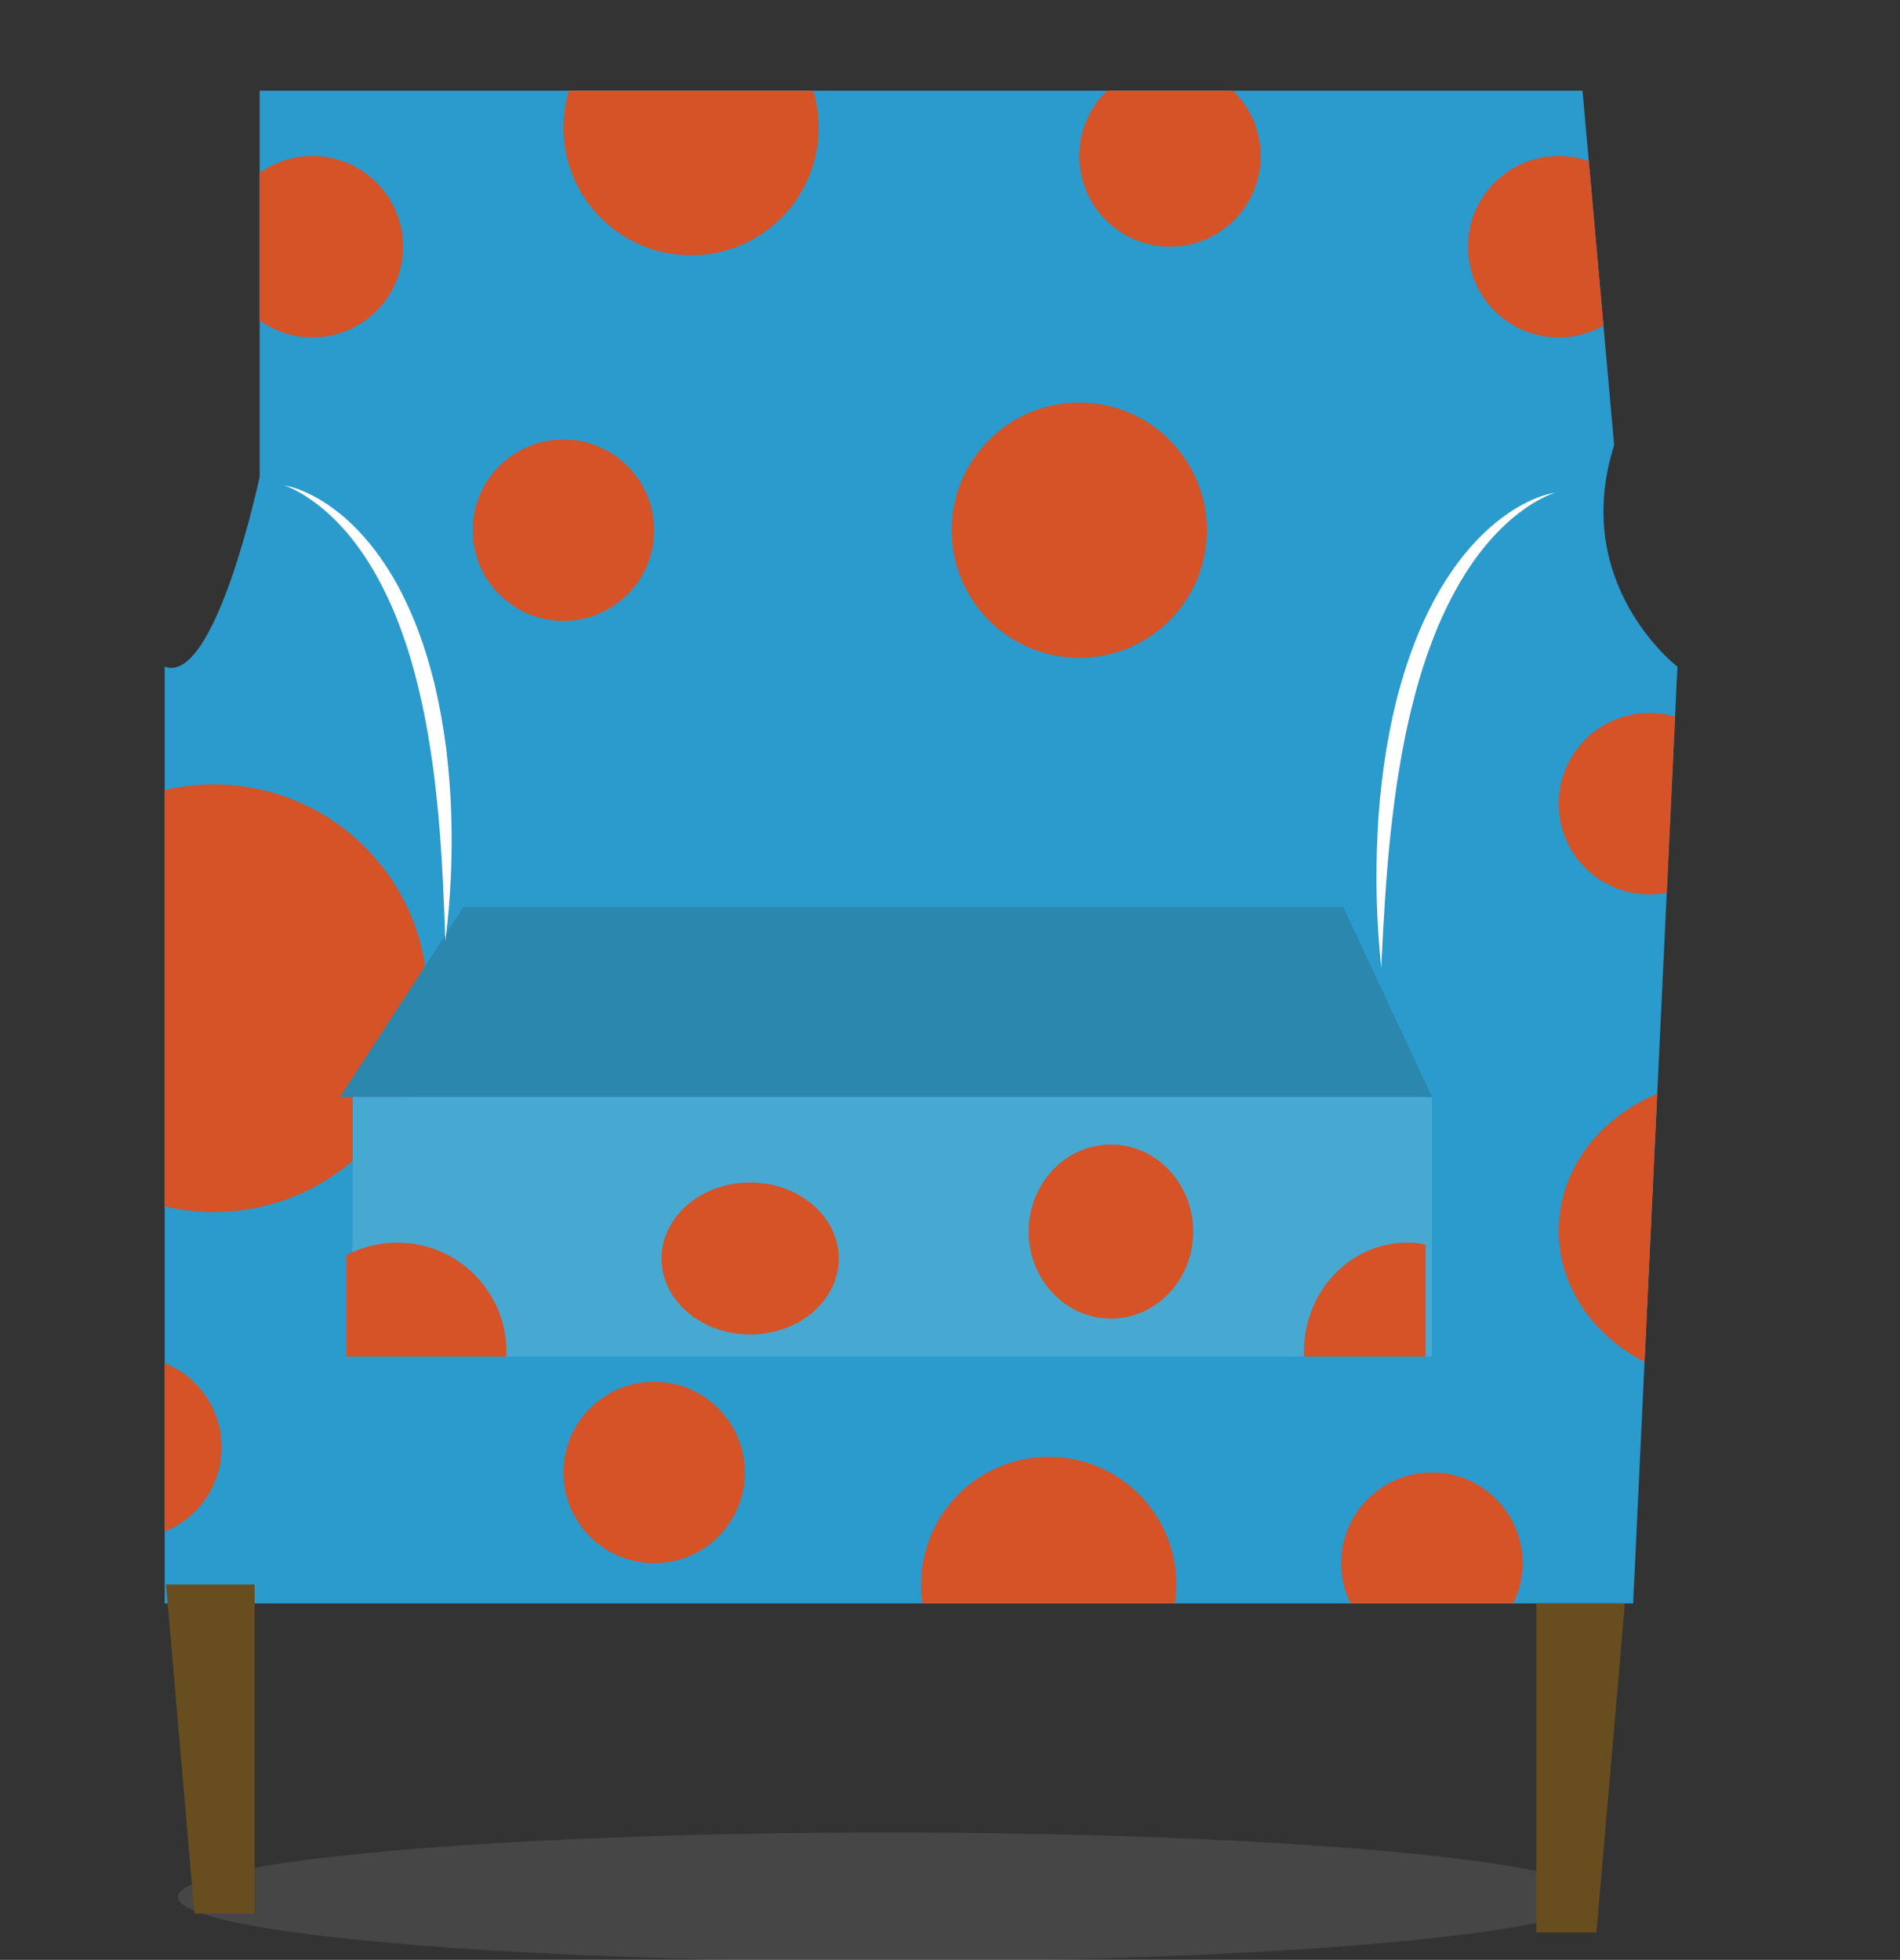 <?xml version="1.0" encoding="utf-8"?>
<!-- Generator: Adobe Illustrator 15.1.0, SVG Export Plug-In  -->
<!DOCTYPE svg PUBLIC "-//W3C//DTD SVG 1.1//EN" "http://www.w3.org/Graphics/SVG/1.1/DTD/svg11.dtd">
<svg version="1.1"
	 xmlns="http://www.w3.org/2000/svg" xmlns:xlink="http://www.w3.org/1999/xlink" xmlns:a="http://ns.adobe.com/AdobeSVGViewerExtensions/3.0/"
	 x="0px" y="0px" width="571px" height="589px" viewBox="745.839 209.553 571 589"
	 overflow="visible" enable-background="new 745.839 209.553 571 589" xml:space="preserve">
<rect x="745.839" y="209.553" width="571" height="589" fill="#333333" stroke="none"/>
<defs>
</defs>
<g>
	<defs>
		<path id="SVGID_4_" d="M125.248,57.89v149.707c0,0-17.178,80.994-36.813,73.629v363.227h569.376l17.183-363.227
			c0,0-41.721-31.904-24.541-85.898L638.183,57.89H125.248z"/>
	</defs>
	<clipPath id="SVGID_5_">
		<use xlink:href="#SVGID_4_"  overflow="visible"/>
	</clipPath>
	<g clip-path="url(#SVGID_5_)">
		<path fill="#F7E3EE" d="M125.248,51.927v149.707c0,0-17.178,80.988-36.813,73.627v363.223h569.376l17.183-363.223
			c0,0-41.721-31.906-24.541-85.896l-12.27-137.438H125.248z"/>
		<g>
			<path fill="#D668A8" d="M137.503,134.207c0,0-50.146-84.134,0-84.134C137.503,50.073,182.872,45.854,137.503,134.207z"/>
			<path fill="#D668A8" d="M135.116,103.698c0,0-50.147,84.131,0,84.131C135.116,187.829,180.479,192.046,135.116,103.698z"/>
			<path fill="#D668A8" d="M134.057,135.067c0,0,31.585-92.715,64.079-54.52C198.136,80.548,230.741,112.368,134.057,135.067z"/>
			<path fill="#D668A8" d="M134.704,138.484c0,0-92.555-32.032-54.21-64.343C80.494,74.142,112.477,41.686,134.704,138.484z"/>
			<path fill="#D668A8" d="M134.057,102.338c0,0,31.585,92.704,64.079,54.512C198.136,156.85,230.741,125.031,134.057,102.338z"/>
			<path fill="#D668A8" d="M132.317,99.418c0,0-92.554,32.033-54.21,64.345C78.107,163.763,110.09,196.218,132.317,99.418z"/>
		</g>
		<g>
			<path fill="#D668A8" d="M315.788,203.12c0,0-50.143-84.138,0-84.138C315.788,118.982,361.161,114.766,315.788,203.12z"/>
			<path fill="#D668A8" d="M313.401,172.61c0,0-50.145,84.135,0,84.135C313.401,256.745,358.766,260.961,313.401,172.61z"/>
			<path fill="#D668A8" d="M312.343,203.979c0,0,31.586-92.715,64.077-54.521C376.42,149.457,409.03,181.279,312.343,203.979z"/>
			<path fill="#D668A8" d="M312.992,207.395c0,0-92.554-32.03-54.21-64.343C258.782,143.052,290.762,110.598,312.992,207.395z"/>
			<path fill="#D668A8" d="M312.343,171.248c0,0,31.586,92.711,64.077,54.516C376.42,225.764,409.03,193.941,312.343,171.248z"/>
			<path fill="#D668A8" d="M310.606,168.328c0,0-92.556,32.034-54.21,64.349C256.396,232.677,288.376,265.13,310.606,168.328z"/>
		</g>
		<g>
			<path fill="#D668A8" d="M503.257,84.167c0,0-50.143-84.135,0-84.135C503.257,0.032,548.625-4.185,503.257,84.167z"/>
			<path fill="#D668A8" d="M500.868,53.657c0,0-50.145,84.136,0,84.136C500.868,137.793,546.23,142.006,500.868,53.657z"/>
			<path fill="#D668A8" d="M499.811,85.026c0,0,31.583-92.711,64.078-54.518C563.889,30.509,596.495,62.329,499.811,85.026z"/>
			<path fill="#D668A8" d="M500.458,88.444c0,0-92.556-32.033-54.207-64.344C446.251,24.101,478.231-8.351,500.458,88.444z"/>
			<path fill="#D668A8" d="M499.811,52.297c0,0,31.583,92.708,64.078,54.515C563.889,106.812,596.495,74.99,499.811,52.297z"/>
			<path fill="#D668A8" d="M498.072,49.377c0,0-92.554,32.035-54.21,64.346C443.862,113.723,475.843,146.179,498.072,49.377z"/>
		</g>
		<g>
			<path fill="#D668A8" d="M651.099,285.48c0,0-57.163-95.916,0-95.916C651.099,189.564,702.818,184.755,651.099,285.48z"/>
			<path fill="#D668A8" d="M648.377,250.696c0,0-57.166,95.912,0,95.912C648.377,346.608,700.093,351.42,648.377,250.696z"/>
			<path fill="#D668A8" d="M647.167,286.46c0,0,36.009-105.696,73.051-62.156C720.218,224.304,757.394,260.583,647.167,286.46z"/>
			<path fill="#D668A8" d="M647.909,290.354c0,0-105.518-36.514-61.801-73.354C586.108,217,622.566,180.003,647.909,290.354z"/>
			<path fill="#D668A8" d="M647.167,249.144c0,0,36.009,105.687,73.051,62.15C720.218,311.294,757.394,275.019,647.167,249.144z"/>
			<path fill="#D668A8" d="M645.188,245.818c0,0-105.516,36.519-61.803,73.353C583.386,319.171,619.847,356.17,645.188,245.818z"/>
		</g>
		<g>
			<path fill="#D668A8" d="M102.142,667.149c0,0-57.162-95.912,0-95.912C102.142,571.237,153.861,566.427,102.142,667.149z"/>
			<path fill="#D668A8" d="M99.423,632.366c0,0-57.169,95.912,0,95.912C99.423,728.278,151.138,733.087,99.423,632.366z"/>
			<path fill="#D668A8" d="M98.216,668.126c0,0,36.007-105.69,73.05-62.15C171.266,605.976,208.437,642.254,98.216,668.126z"/>
			<path fill="#D668A8" d="M98.954,672.021c0,0-105.514-36.512-61.799-73.344C37.155,598.677,73.612,561.672,98.954,672.021z"/>
			<path fill="#D668A8" d="M98.216,630.815c0,0,36.007,105.688,73.05,62.147C171.266,692.963,208.437,656.685,98.216,630.815z"/>
			<path fill="#D668A8" d="M96.233,627.486c0,0-105.51,36.518-61.801,73.354C34.433,700.841,70.894,737.843,96.233,627.486z"/>
		</g>
		<g>
			<path fill="#D668A8" d="M436.14,642.721c0,0-57.166-95.911,0-95.911C436.14,546.81,487.862,542.004,436.14,642.721z"/>
			<path fill="#D668A8" d="M433.419,607.94c0,0-57.167,95.916,0,95.916C433.419,703.856,485.134,708.661,433.419,607.94z"/>
			<path fill="#D668A8" d="M432.212,643.705c0,0,36.009-105.694,73.048-62.155C505.26,581.55,542.436,617.829,432.212,643.705z"/>
			<path fill="#D668A8" d="M432.953,647.598c0,0-105.517-36.519-61.802-73.348C371.151,574.25,407.605,537.25,432.953,647.598z"/>
			<path fill="#D668A8" d="M432.212,606.394c0,0,36.009,105.686,73.048,62.138C505.26,668.531,542.436,632.259,432.212,606.394z"/>
			<path fill="#D668A8" d="M430.229,603.062c0,0-105.511,36.517-61.799,73.352C368.431,676.414,404.888,713.417,430.229,603.062z"/>
		</g>
		<g>
			<path fill="#D668A8" d="M672.942,570.009c0,0-57.164-95.908,0-95.908C672.942,474.101,724.664,469.291,672.942,570.009z"/>
			<path fill="#D668A8" d="M670.224,535.229c0,0-57.168,95.919,0,95.919C670.224,631.147,721.939,635.95,670.224,535.229z"/>
			<path fill="#D668A8" d="M669.015,570.993c0,0,36.008-105.693,73.051-62.154C742.065,508.839,779.237,545.119,669.015,570.993z"/>
			<path fill="#D668A8" d="M669.757,574.89c0,0-105.52-36.521-61.804-73.354C607.953,501.536,644.411,464.541,669.757,574.89z"/>
			<path fill="#D668A8" d="M669.015,533.68c0,0,36.008,105.687,73.051,62.148C742.065,595.828,779.237,559.552,669.015,533.68z"/>
			<path fill="#D668A8" d="M667.036,530.354c0,0-105.516,36.516-61.804,73.35C605.232,603.703,641.693,640.707,667.036,530.354z"/>
		</g>
		<g>
			<path fill="#D668A8" d="M78.316,422.864c0,0-57.164-95.912,0-95.912C78.316,326.952,130.036,322.144,78.316,422.864z"/>
			<path fill="#D668A8" d="M75.598,388.081c0,0-57.167,95.918,0,95.918C75.598,483.999,127.313,488.801,75.598,388.081z"/>
			<path fill="#D668A8" d="M74.387,423.845c0,0,36.011-105.694,73.054-62.154C147.44,361.69,184.612,397.971,74.387,423.845z"/>
			<path fill="#D668A8" d="M75.129,427.738c0,0-105.516-36.515-61.801-73.349C13.328,354.39,49.788,317.389,75.129,427.738z"/>
			<path fill="#D668A8" d="M74.387,386.531c0,0,36.011,105.686,73.054,62.146C147.44,448.677,184.612,412.399,74.387,386.531z"/>
			<path fill="#D668A8" d="M72.41,383.2c0,0-105.513,36.522-61.804,73.355C10.606,456.556,47.063,493.556,72.41,383.2z"/>
		</g>
	</g>
</g>
<ellipse opacity="0.35" fill="#6B6B6A" cx="1012.444" cy="779.643" rx="213.165" ry="19.368"/>
<g>
	<defs>
		<path id="SVGID_3_" d="M823.872,236.816v116.035c0,0-13.314,62.769-28.534,57.062v281.519h441.3l13.315-281.519
			c0,0-32.337-24.728-19.021-66.576l-9.511-106.521H823.872z"/>
	</defs>
	<clipPath id="SVGID_6_">
		<use xlink:href="#SVGID_3_"  overflow="visible"/>
	</clipPath>
	<g clip-path="url(#SVGID_6_)">
		<g>
			<g>
				<path fill="#2B9ACD" d="M823.872,236.816v116.035c0,0-13.314,62.769-28.534,57.062v281.519h441.3l13.315-281.519
					c0,0-32.337-24.728-19.021-66.576l-9.511-106.521H823.872z"/>
				<path fill="#D55327" d="M866.963,283.692c0,15.059-12.204,27.265-27.261,27.265c-15.058,0-27.263-12.206-27.263-27.265
					c0-15.055,12.205-27.262,27.263-27.262C854.759,256.431,866.963,268.638,866.963,283.692z"/>
				<path fill="#D55327" d="M942.419,368.899c0,15.056-12.207,27.263-27.264,27.263c-15.058,0-27.269-12.207-27.269-27.263
					c0-15.061,12.211-27.263,27.269-27.263C930.212,341.637,942.419,353.839,942.419,368.899z"/>
				<path fill="#D55327" d="M1124.707,256.431c0,15.056-12.205,27.262-27.267,27.262c-15.052,0-27.256-12.206-27.256-27.262
					c0-15.057,12.204-27.263,27.256-27.263C1112.502,229.168,1124.707,241.374,1124.707,256.431z"/>
				<path fill="#D55327" d="M1241.525,283.692c0,15.059-12.207,27.265-27.265,27.265c-15.057,0-27.264-12.206-27.264-27.265
					c0-15.055,12.207-27.262,27.264-27.262C1229.318,256.431,1241.525,268.638,1241.525,283.692z"/>
				<path fill="#D55327" d="M1268.788,451.084c0,15.06-12.206,27.26-27.263,27.26c-15.056,0-27.265-12.2-27.265-27.26
					s12.209-27.264,27.265-27.264C1256.582,423.82,1268.788,436.024,1268.788,451.084z"/>
				<path fill="#D55327" d="M1203.416,679.344c0,15.057-12.204,27.263-27.265,27.263c-15.056,0-27.264-12.206-27.264-27.263
					c0-15.06,12.208-27.267,27.264-27.267C1191.212,652.077,1203.416,664.284,1203.416,679.344z"/>
				<path fill="#D55327" d="M969.68,652.077c0,15.059-12.204,27.267-27.261,27.267c-15.061,0-27.264-12.208-27.264-27.267
					s12.203-27.261,27.264-27.261C957.476,624.816,969.68,637.019,969.68,652.077z"/>
				<circle fill="#D55327" cx="785.175" cy="644.513" r="27.264"/>
				<path fill="#D55327" d="M991.874,247.915c0,21.185-17.176,38.357-38.36,38.357c-21.188,0-38.358-17.173-38.358-38.357
					c0-21.188,17.171-38.362,38.358-38.362C974.698,209.553,991.874,226.727,991.874,247.915z"/>
				<path fill="#D55327" d="M1108.541,368.901c0,21.183-17.177,38.355-38.356,38.355c-21.188,0-38.36-17.173-38.36-38.355
					c0-21.188,17.173-38.361,38.36-38.361C1091.364,330.54,1108.541,347.713,1108.541,368.901z"/>
				<circle fill="#D55327" cx="1061.007" cy="685.741" r="38.359"/>
			</g>
			<path fill="#D55327" d="M874.329,509.551c0,35.486-28.765,64.25-64.244,64.25c-35.485,0-64.246-28.764-64.246-64.25
				c0-35.481,28.761-64.243,64.246-64.243C845.564,445.308,874.329,474.069,874.329,509.551z"/>
		</g>
		<path fill="#D55327" d="M1316.897,579.418c0,25.074-22.977,45.398-51.317,45.398c-28.344,0-51.319-20.324-51.319-45.398
			c0-25.077,22.976-45.401,51.319-45.401C1293.921,534.017,1316.897,554.341,1316.897,579.418z"/>
	</g>
</g>
<polygon fill="#684E1E" points="822.353,784.635 804.279,784.635 795.721,685.738 822.353,685.738 "/>
<polygon fill="#684E1E" points="1207.537,790.332 1225.608,790.332 1234.168,691.433 1207.537,691.433 "/>
<rect x="851.832" y="539.259" fill="#47A8D2" width="324.319" height="77.988"/>
<polygon fill="#2C87AF" points="885.124,482.195 848.03,539.259 1176.151,539.259 1149.521,482.195 "/>
<g>
	<defs>
		<rect id="SVGID_2_" x="849.935" y="539.259" width="324.316" height="77.988"/>
	</defs>
	<clipPath id="SVGID_7_">
		<use xlink:href="#SVGID_2_"  overflow="visible"/>
	</clipPath>
	<g clip-path="url(#SVGID_7_)">
		<rect x="851.832" y="539.259" fill="#47A8D2" width="324.319" height="77.988"/>
		<circle fill="#D55327" cx="865.228" cy="615.821" r="32.814"/>
		<path fill="#D55327" d="M997.901,587.769c0,12.604-11.916,22.821-26.628,22.821c-14.708,0-26.633-10.217-26.633-22.821
			c0-12.607,11.925-22.828,26.633-22.828C985.985,564.94,997.901,575.161,997.901,587.769z"/>
		<ellipse fill="#D55327" cx="1168.623" cy="615.821" rx="30.91" ry="32.813"/>
		<path fill="#D55327" d="M1104.424,579.681c0,14.447-11.07,26.155-24.725,26.155c-13.661,0-24.73-11.708-24.73-26.155
			c0-14.443,11.069-26.152,24.73-26.152C1093.354,553.528,1104.424,565.237,1104.424,579.681z"/>
	</g>
</g>
<g>
	<defs>
		<polygon id="SVGID_1_" points="885.124,482.195 848.03,539.259 1176.151,539.259 1149.521,482.195 		"/>
	</defs>
	<clipPath id="SVGID_8_">
		<use xlink:href="#SVGID_1_"  overflow="visible"/>
	</clipPath>
	<g clip-path="url(#SVGID_8_)">
		<polygon fill="#2C87AF" points="885.124,481.921 848.03,538.987 1176.151,538.987 1149.521,481.921 		"/>
	</g>
</g>
<g>
	<path fill="#FFFFFF" d="M1213.244,357.604c-1.609,0.494-3.126,1.22-4.592,2.008c-1.471,0.782-2.889,1.653-4.249,2.6
		c-2.723,1.892-5.266,4.017-7.59,6.353c-4.696,4.63-8.611,9.975-11.984,15.612c-3.317,5.679-6.173,11.634-8.49,17.814
		c-2.363,6.159-4.334,12.484-5.915,18.919c-1.666,6.413-2.961,12.934-4.037,19.497c-1.142,6.557-1.92,13.179-2.669,19.814
		c-1.396,13.285-2.123,26.671-2.781,40.128c-1.423-13.4-1.789-26.922-1.108-40.431c0.292-6.759,0.993-13.501,1.879-20.227
		c0.954-6.717,2.24-13.397,3.873-20.01c1.72-6.587,3.768-13.112,6.373-19.438c2.655-6.297,5.727-12.464,9.592-18.146
		c3.808-5.706,8.349-10.964,13.633-15.347c2.663-2.16,5.487-4.128,8.511-5.719C1206.706,359.454,1209.904,358.143,1213.244,357.604z
		"/>
</g>
<g>
	<path fill="#FFFFFF" d="M831.175,355.411c3.19,0.547,6.243,1.817,9.124,3.344c2.888,1.536,5.584,3.43,8.127,5.507
		c5.044,4.215,9.377,9.266,12.997,14.749c3.678,5.458,6.58,11.386,9.076,17.436c2.449,6.078,4.35,12.346,5.93,18.671
		c1.493,6.348,2.647,12.759,3.476,19.2c0.761,6.449,1.34,12.912,1.519,19.385c0.449,12.938-0.127,25.871-1.744,38.664
		c-0.462-12.885-0.98-25.696-2.15-38.418c-0.637-6.354-1.295-12.694-2.312-18.976c-0.951-6.287-2.116-12.534-3.645-18.681
		c-1.441-6.166-3.266-12.23-5.473-18.136c-2.158-5.927-4.844-11.638-7.973-17.088c-3.184-5.41-6.89-10.544-11.346-15.002
		c-2.204-2.253-4.619-4.303-7.203-6.139c-1.293-0.918-2.64-1.767-4.037-2.531C834.147,356.624,832.706,355.909,831.175,355.411z"/>
</g>
</svg>
